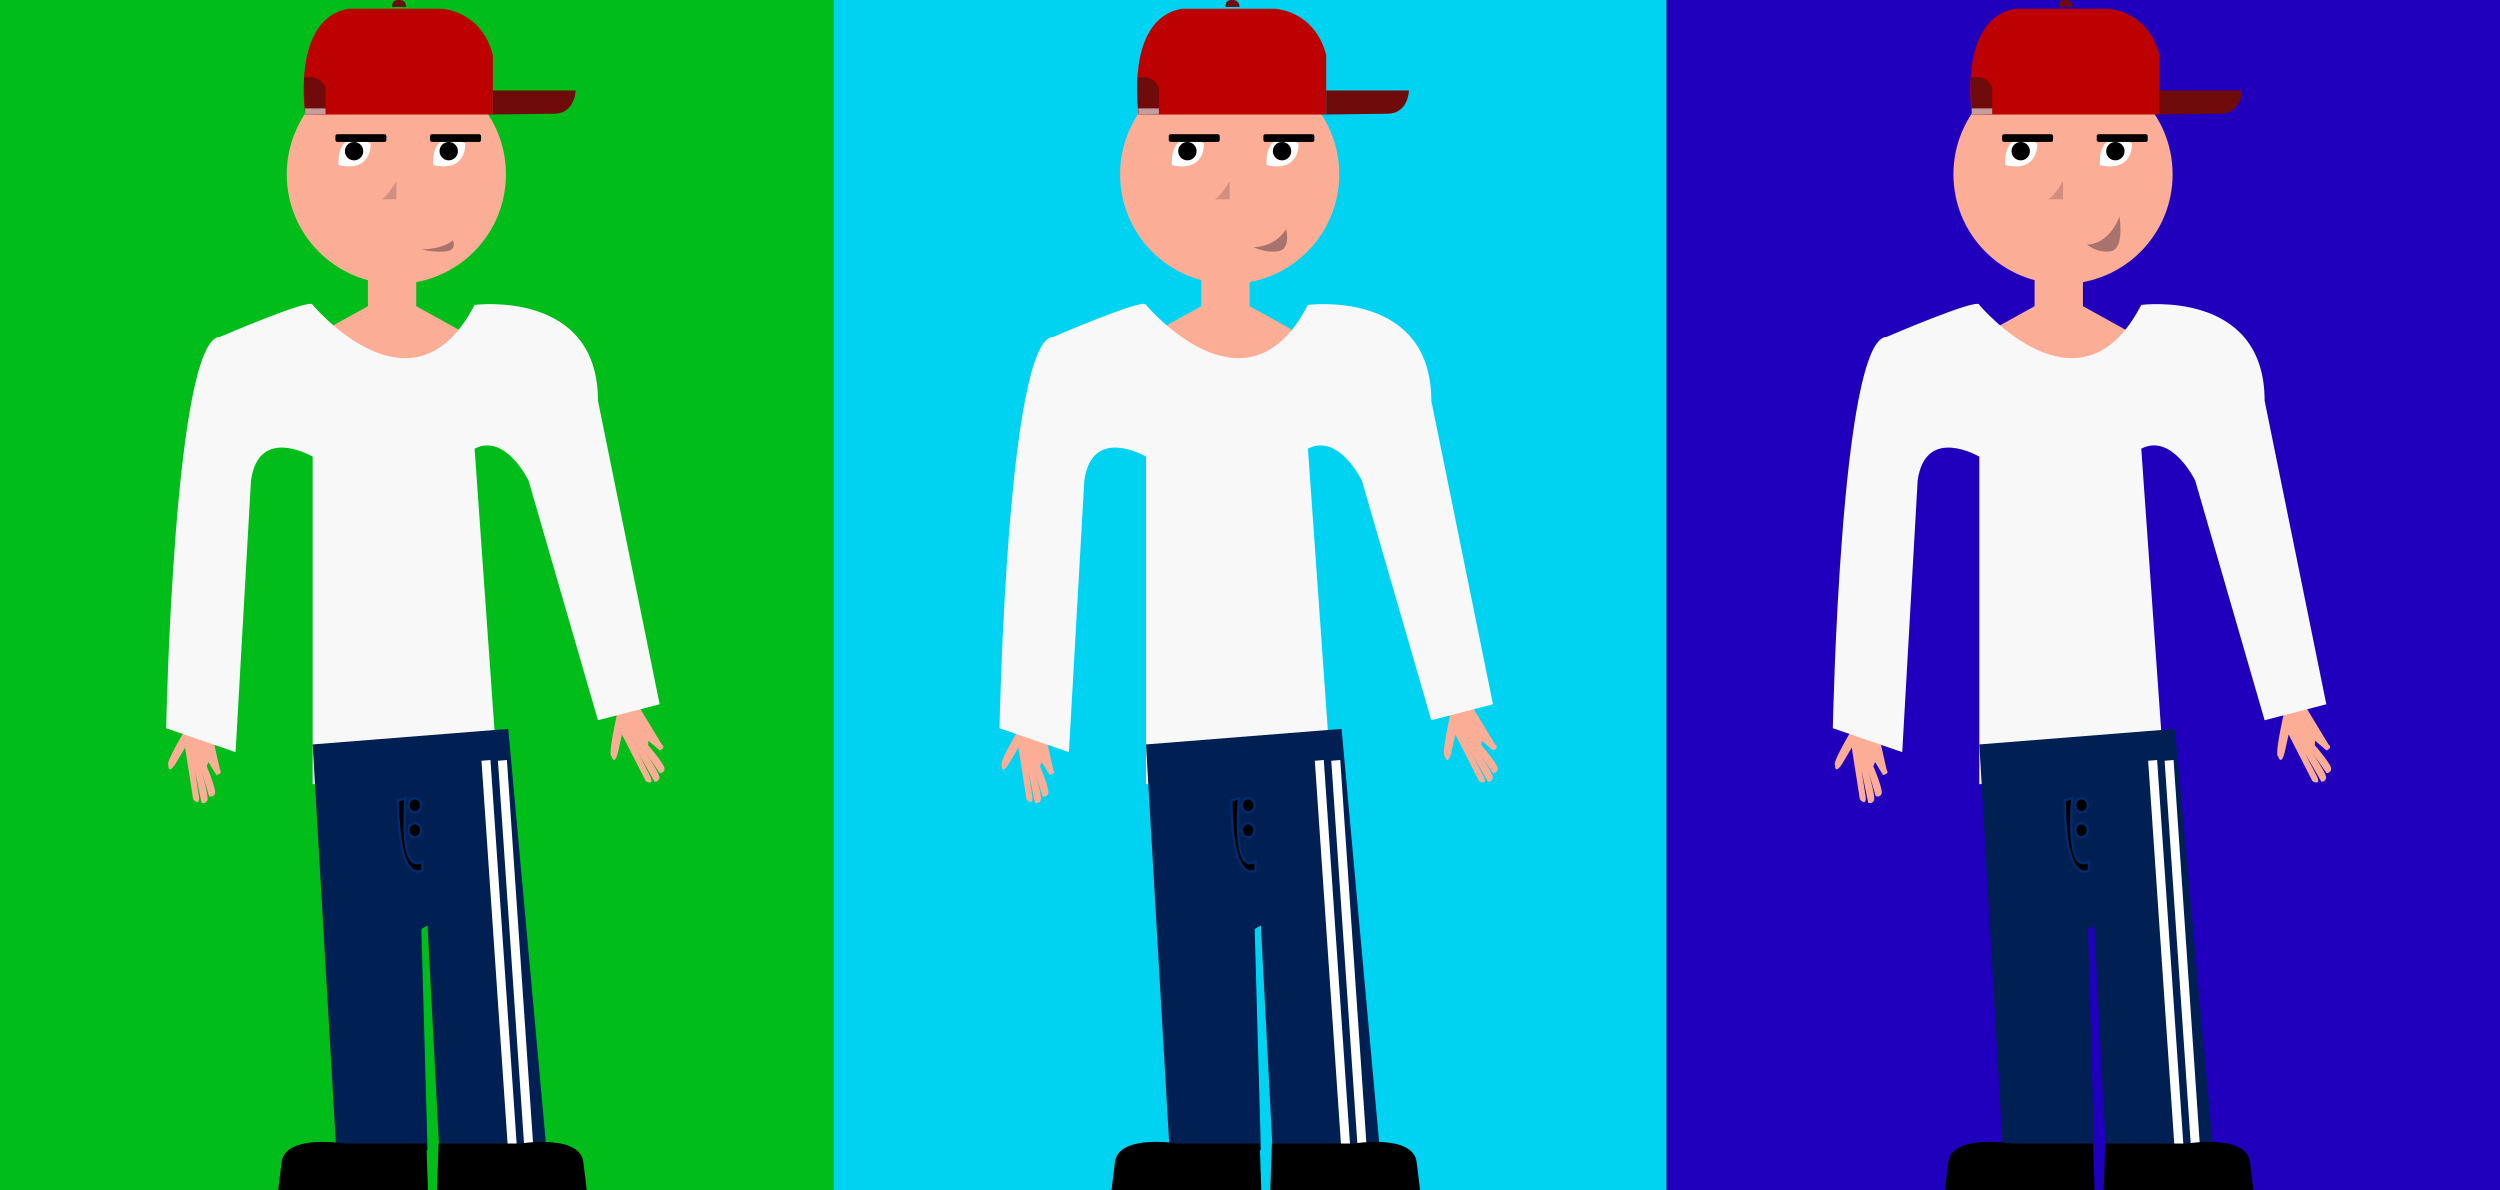 <svg id="Layer_1" data-name="Layer 1" xmlns="http://www.w3.org/2000/svg" viewBox="0 0 1050 500"><rect x="0" y="0" width="1050" height="500" fill="#333333" stroke="none"/><defs><style>.cls-1{fill:#00bd1a;}.cls-2,.cls-3{fill:#fcad95;}.cls-3{stroke:#fcad95;}.cls-10,.cls-3,.cls-7,.cls-8,.cls-9{stroke-miterlimit:10;}.cls-4{fill:#d18f82;}.cls-5{fill:#f8f8f8;}.cls-6{fill:#002053;}.cls-7{stroke:#002b6f;}.cls-8{fill:#fff;}.cls-8,.cls-9{stroke:#fff;}.cls-10{fill:#774c0c;stroke:#d1ffd5;}.cls-11{fill:#bd0000;}.cls-12{fill:#700b0b;}.cls-13{fill:#c69d9d;}.cls-14{fill:#a8736c;}.cls-15{fill:#00d3f1;}.cls-16{fill:#2000bd;}</style></defs><title>martin_karakter_speakcycle</title><rect class="cls-1" width="350" height="500"/><path class="cls-2" d="M260.22,295.18s-5.27,22.34-3.39,22.46c0,0,1.13,4.32,2.7-1.48l1.69-7.68,10,19.58s3.64,2.14,2-1.75l-4.58-8.93-.44-.86,6.78,11.8a1.84,1.84,0,0,0,2-1.76c.13-1.88-6.77-11.8-6.77-11.8l6.9,9.92a1.86,1.86,0,0,0,2-1.76c.12-1.88-6.9-9.92-6.9-9.92l.12-1.88,4.85,4.08s2.67-1.21.79-2.52l-10.28-17Z" transform="translate(0 0)"/><path class="cls-2" d="M81,301.05s-12,19.56-10.26,20.27c0,0-.28,4.45,3-.56l4-6.76,3.4,21.74s2.79,3.16,2.46-1l-1.55-9.91-.15-1,2.74,13.32a1.85,1.85,0,0,0,2.46-1c.71-1.75-2.74-13.33-2.74-13.33l3.45,11.58a1.84,1.84,0,0,0,2.45-1c.71-1.75-3.44-11.58-3.44-11.58l.71-1.75,3.32,5.39s2.91-.31,1.54-2.14L88,303.89Z" transform="translate(0 0)"/><path class="cls-3" d="M100.86,121.92" transform="translate(0 0)"/><path class="cls-4" d="M163.23,55.9l-.67,1C161,59,157.08,64,153.84,65.35h9.39" transform="translate(0 0)"/><path class="cls-2" d="M154.53,111.77v16.84l-20.31,11.23c37.71,33.69,60.92,0,60.92,0l-20.31-11.23V111.77" transform="translate(0 0)"/><path class="cls-5" d="M131.32,128.06s42.1,50.32,68,0c0,0,51.82-6.71,51.82,40.25l25.91,127.48-25.91,6.71L222,201.86s-9.71-20.13-22.67-13.42L209.05,326l-77.73,3.35V191.8s-22.67-13.42-25.91,10.06L98.94,315.91,69.79,305.85S73,141.48,92.46,141.48C92.46,141.48,131.32,124.7,131.32,128.06Z" transform="translate(0 0)"/><polygon class="cls-6" points="131.32 312.66 213.47 306.13 229.55 483.08 184.5 483.08 179.57 388.71 176.97 390.18 179.57 483.08 141.23 483.08 131.32 312.66"/><ellipse class="cls-7" cx="174.24" cy="338.2" rx="2.67" ry="2.95"/><ellipse class="cls-7" cx="174.24" cy="348.71" rx="2.67" ry="2.95"/><path class="cls-7" d="M170.36,335.25s-3.09,32.62,7,26.59v3.7s-10,6.85-10.19-29.38Z" transform="translate(0 0)"/><polygon class="cls-8" points="223.49 481.74 220.71 481.97 209.67 319.98 212.44 319.75 223.49 481.74"/><polygon class="cls-8" points="216.58 481.74 213.8 481.97 202.76 319.98 205.53 319.75 216.58 481.74"/><path d="M218.51,480.28s25-4.13,26.48,7.8L246.46,500H183.54l.66-19.72Z" transform="translate(0 0)"/><path d="M144.76,480.28s-25-4.13-26.47,7.8L116.82,500h62.92l-.66-19.72Z" transform="translate(0 0)"/><circle class="cls-2" cx="166.47" cy="73.22" r="46.03"/><path class="cls-8" d="M182.43,68.93S181.16,54,194.9,60.51C194.9,60.51,195.54,71.76,182.43,68.93Z" transform="translate(0 0)"/><circle class="cls-9" cx="188.46" cy="63.49" r="4.36"/><rect x="180.63" y="56.36" width="21.4" height="3.26" rx="0.78" ry="0.78"/><path class="cls-4" d="M166.47,76s-.17.3-.46.78c-1,1.73-3.65,5.83-5.82,6.9h6.28" transform="translate(0 0)"/><path class="cls-10" d="M207,48.1" transform="translate(0 0)"/><path class="cls-11" d="M128.19,48.1s-6-40.1,18.15-44.43h39s16.8.54,21.67,19.5V48.1Z" transform="translate(0 0)"/><path class="cls-12" d="M167.29,0s-2.73-.27-2.59,2.91h5.89S170.82-.19,167.29,0Z" transform="translate(0 0)"/><path class="cls-12" d="M207,38h34.75s-.14,9.07-8.2,9.75L207,48.1Z" transform="translate(0 0)"/><path class="cls-12" d="M127.67,32.71s6.62-2,9.06,4.08V48.1l-8.54-.34Z" transform="translate(0 0)"/><polygon class="cls-13" points="128.1 45.52 136.73 45.52 136.73 48.1 128.19 48.1 128.1 45.52"/><path class="cls-8" d="M142.68,68.93S141.42,54,155.15,60.51C155.15,60.51,155.79,71.76,142.68,68.93Z" transform="translate(0 0)"/><circle class="cls-9" cx="148.71" cy="63.49" r="4.36"/><rect x="140.88" y="56.36" width="21.4" height="3.26" rx="0.78" ry="0.78"/><path class="cls-14" d="M177,104.72s8.51.15,13.18-3.72c0,0,2.2,4.31-3.57,4.61A30.28,30.28,0,0,1,177,104.72Z" transform="translate(0 0)"/><rect class="cls-15" x="350" width="350" height="500"/><path class="cls-2" d="M610.22,295.18s-5.27,22.34-3.39,22.46c0,0,1.13,4.32,2.7-1.48l1.69-7.68,10,19.58s3.64,2.14,2-1.75l-4.58-8.93-.44-.86,6.78,11.8a1.84,1.84,0,0,0,2-1.76c.13-1.88-6.77-11.8-6.77-11.8l6.9,9.92a1.86,1.86,0,0,0,2-1.76c.12-1.88-6.9-9.92-6.9-9.92l.12-1.88,4.85,4.08s2.67-1.21.79-2.52l-10.28-17Z" transform="translate(0 0)"/><path class="cls-2" d="M431,301.05s-12,19.56-10.26,20.27c0,0-.28,4.45,3-.56l4-6.76,3.4,21.74s2.79,3.16,2.46-1l-1.55-9.91-.15-1,2.74,13.32a1.85,1.85,0,0,0,2.46-1c.71-1.75-2.74-13.33-2.74-13.33l3.45,11.58a1.84,1.84,0,0,0,2.45-1c.71-1.75-3.44-11.58-3.44-11.58l.71-1.75,3.32,5.39s2.91-.31,1.54-2.14L438,303.89Z" transform="translate(0 0)"/><path class="cls-3" d="M450.86,121.92" transform="translate(0 0)"/><path class="cls-4" d="M513.23,55.9l-.67,1C511,59,507.08,64,503.84,65.35h9.39" transform="translate(0 0)"/><path class="cls-2" d="M504.53,111.77v16.84l-20.31,11.23c37.71,33.69,60.92,0,60.92,0l-20.31-11.23V111.77" transform="translate(0 0)"/><path class="cls-5" d="M481.32,128.06s42.1,50.32,68,0c0,0,51.82-6.71,51.82,40.25l25.91,127.48-25.91,6.71L572,201.86s-9.71-20.13-22.67-13.42L559.05,326l-77.73,3.35V191.8s-22.67-13.42-25.91,10.06l-6.47,114.05-29.15-10.06S423,141.48,442.46,141.48C442.46,141.48,481.32,124.7,481.32,128.06Z" transform="translate(0 0)"/><polygon class="cls-6" points="481.32 312.66 563.47 306.13 579.55 483.08 534.5 483.08 529.57 388.71 526.97 390.18 529.57 483.08 491.23 483.08 481.32 312.66"/><ellipse class="cls-7" cx="524.24" cy="338.2" rx="2.67" ry="2.95"/><ellipse class="cls-7" cx="524.24" cy="348.71" rx="2.67" ry="2.95"/><path class="cls-7" d="M520.36,335.25s-3.09,32.62,7,26.59v3.7s-10,6.85-10.19-29.38Z" transform="translate(0 0)"/><polygon class="cls-8" points="573.49 481.74 570.71 481.97 559.67 319.98 562.44 319.75 573.49 481.74"/><polygon class="cls-8" points="566.58 481.74 563.8 481.97 552.76 319.98 555.53 319.75 566.58 481.74"/><path d="M568.51,480.28s25-4.13,26.48,7.8L596.46,500H533.54l.66-19.72Z" transform="translate(0 0)"/><path d="M494.76,480.28s-25-4.13-26.47,7.8L466.82,500h62.92l-.66-19.72Z" transform="translate(0 0)"/><circle class="cls-2" cx="516.47" cy="73.22" r="46.03"/><path class="cls-8" d="M532.43,68.93S531.16,54,544.9,60.51C544.9,60.51,545.54,71.76,532.43,68.93Z" transform="translate(0 0)"/><circle class="cls-9" cx="538.46" cy="63.49" r="4.36"/><rect x="530.63" y="56.36" width="21.4" height="3.26" rx="0.78" ry="0.78"/><path class="cls-4" d="M516.47,76s-.17.3-.46.78c-1,1.73-3.65,5.83-5.82,6.9h6.28" transform="translate(0 0)"/><path class="cls-10" d="M557,48.1" transform="translate(0 0)"/><path class="cls-11" d="M478.19,48.1s-6-40.1,18.15-44.43h39s16.8.54,21.67,19.5V48.1Z" transform="translate(0 0)"/><path class="cls-12" d="M517.29,0s-2.73-.27-2.59,2.91h5.89S520.82-.19,517.29,0Z" transform="translate(0 0)"/><path class="cls-12" d="M557,38h34.75s-.14,9.07-8.2,9.75L557,48.1Z" transform="translate(0 0)"/><path class="cls-12" d="M477.67,32.71s6.62-2,9.06,4.08V48.1l-8.54-.34Z" transform="translate(0 0)"/><polygon class="cls-13" points="478.1 45.52 486.73 45.52 486.73 48.1 478.19 48.1 478.1 45.52"/><path class="cls-8" d="M492.68,68.93S491.42,54,505.15,60.51C505.15,60.51,505.79,71.76,492.68,68.93Z" transform="translate(0 0)"/><circle class="cls-9" cx="498.71" cy="63.49" r="4.36"/><rect x="490.88" y="56.36" width="21.4" height="3.26" rx="0.78" ry="0.78"/><path class="cls-14" d="M526.56,103.76s8.79.3,13.61-7.53c0,0,2.27,8.73-3.68,9.33A17.22,17.22,0,0,1,526.56,103.76Z" transform="translate(0 0)"/><rect class="cls-16" x="700" width="350" height="500"/><path class="cls-2" d="M960.22,295.18s-5.27,22.34-3.39,22.46c0,0,1.13,4.32,2.7-1.48l1.69-7.68,10,19.58s3.64,2.14,2-1.75l-4.58-8.93-.44-.86,6.78,11.8a1.84,1.84,0,0,0,2-1.76c.13-1.88-6.77-11.8-6.77-11.8l6.9,9.92a1.86,1.86,0,0,0,2-1.76c.12-1.88-6.9-9.92-6.9-9.92l.12-1.88,4.85,4.08s2.67-1.21.79-2.52l-10.28-17Z" transform="translate(0 0)"/><path class="cls-2" d="M781,301.05s-12,19.56-10.26,20.27c0,0-.28,4.45,3-.56l4-6.76,3.4,21.74s2.79,3.16,2.46-1l-1.55-9.91-.15-1,2.74,13.32a1.85,1.85,0,0,0,2.46-1c.71-1.75-2.74-13.33-2.74-13.33l3.45,11.58a1.84,1.84,0,0,0,2.45-1c.71-1.75-3.44-11.58-3.44-11.58l.71-1.75,3.32,5.39s2.91-.31,1.54-2.14L788,303.89Z" transform="translate(0 0)"/><path class="cls-3" d="M800.86,121.92" transform="translate(0 0)"/><path class="cls-4" d="M863.23,55.9l-.67,1C861,59,857.08,64,853.84,65.35h9.39" transform="translate(0 0)"/><path class="cls-2" d="M854.53,111.77v16.84l-20.31,11.23c37.71,33.69,60.92,0,60.92,0l-20.31-11.23V111.77" transform="translate(0 0)"/><path class="cls-5" d="M831.32,128.06s42.1,50.32,68,0c0,0,51.82-6.71,51.82,40.25l25.91,127.48-25.91,6.71L922,201.86s-9.71-20.13-22.67-13.42L909.05,326l-77.73,3.35V191.8s-22.67-13.42-25.91,10.06l-6.47,114.05-29.15-10.06S773,141.48,792.46,141.48C792.46,141.48,831.32,124.7,831.32,128.06Z" transform="translate(0 0)"/><polygon class="cls-6" points="831.32 312.66 913.47 306.13 929.55 483.08 884.5 483.08 879.57 388.71 876.97 390.18 879.57 483.08 841.23 483.08 831.32 312.66"/><ellipse class="cls-7" cx="874.24" cy="338.2" rx="2.67" ry="2.95"/><ellipse class="cls-7" cx="874.24" cy="348.71" rx="2.67" ry="2.95"/><path class="cls-7" d="M870.36,335.25s-3.09,32.62,7,26.59v3.7s-10,6.85-10.19-29.38Z" transform="translate(0 0)"/><polygon class="cls-8" points="923.49 481.74 920.71 481.97 909.67 319.98 912.44 319.75 923.49 481.74"/><polygon class="cls-8" points="916.58 481.74 913.8 481.97 902.76 319.98 905.53 319.75 916.58 481.74"/><path d="M918.51,480.28s25-4.13,26.48,7.8L946.46,500H883.54l.66-19.72Z" transform="translate(0 0)"/><path d="M844.76,480.28s-25-4.13-26.47,7.8L816.82,500h62.92l-.66-19.72Z" transform="translate(0 0)"/><circle class="cls-2" cx="866.47" cy="73.22" r="46.03"/><path class="cls-8" d="M882.43,68.93S881.16,54,894.9,60.51C894.9,60.51,895.54,71.76,882.43,68.93Z" transform="translate(0 0)"/><circle class="cls-9" cx="888.46" cy="63.49" r="4.36"/><rect x="880.63" y="56.36" width="21.4" height="3.26" rx="0.78" ry="0.78"/><path class="cls-4" d="M866.47,76s-.17.3-.46.78c-1,1.73-3.65,5.83-5.82,6.9h6.28" transform="translate(0 0)"/><path class="cls-10" d="M907,48.1" transform="translate(0 0)"/><path class="cls-11" d="M828.19,48.1s-6-40.1,18.15-44.43h39s16.8.54,21.67,19.5V48.1Z" transform="translate(0 0)"/><path class="cls-12" d="M867.29,0s-2.73-.27-2.59,2.91h5.89S870.82-.19,867.29,0Z" transform="translate(0 0)"/><path class="cls-12" d="M907,38h34.75s-.14,9.07-8.2,9.75L907,48.1Z" transform="translate(0 0)"/><path class="cls-12" d="M827.67,32.71s6.62-2,9.06,4.08V48.1l-8.54-.34Z" transform="translate(0 0)"/><polygon class="cls-13" points="828.1 45.52 836.73 45.52 836.73 48.1 828.19 48.1 828.1 45.52"/><path class="cls-8" d="M842.68,68.93S841.42,54,855.15,60.51C855.15,60.51,855.79,71.76,842.68,68.93Z" transform="translate(0 0)"/><circle class="cls-9" cx="848.71" cy="63.49" r="4.36"/><rect x="840.88" y="56.36" width="21.4" height="3.26" rx="0.78" ry="0.78"/><path class="cls-14" d="M876.56,102.7s8.79.47,13.61-11.7c0,0,2.27,13.57-3.68,14.51A12.5,12.5,0,0,1,876.56,102.7Z" transform="translate(0 0)"/></svg>
